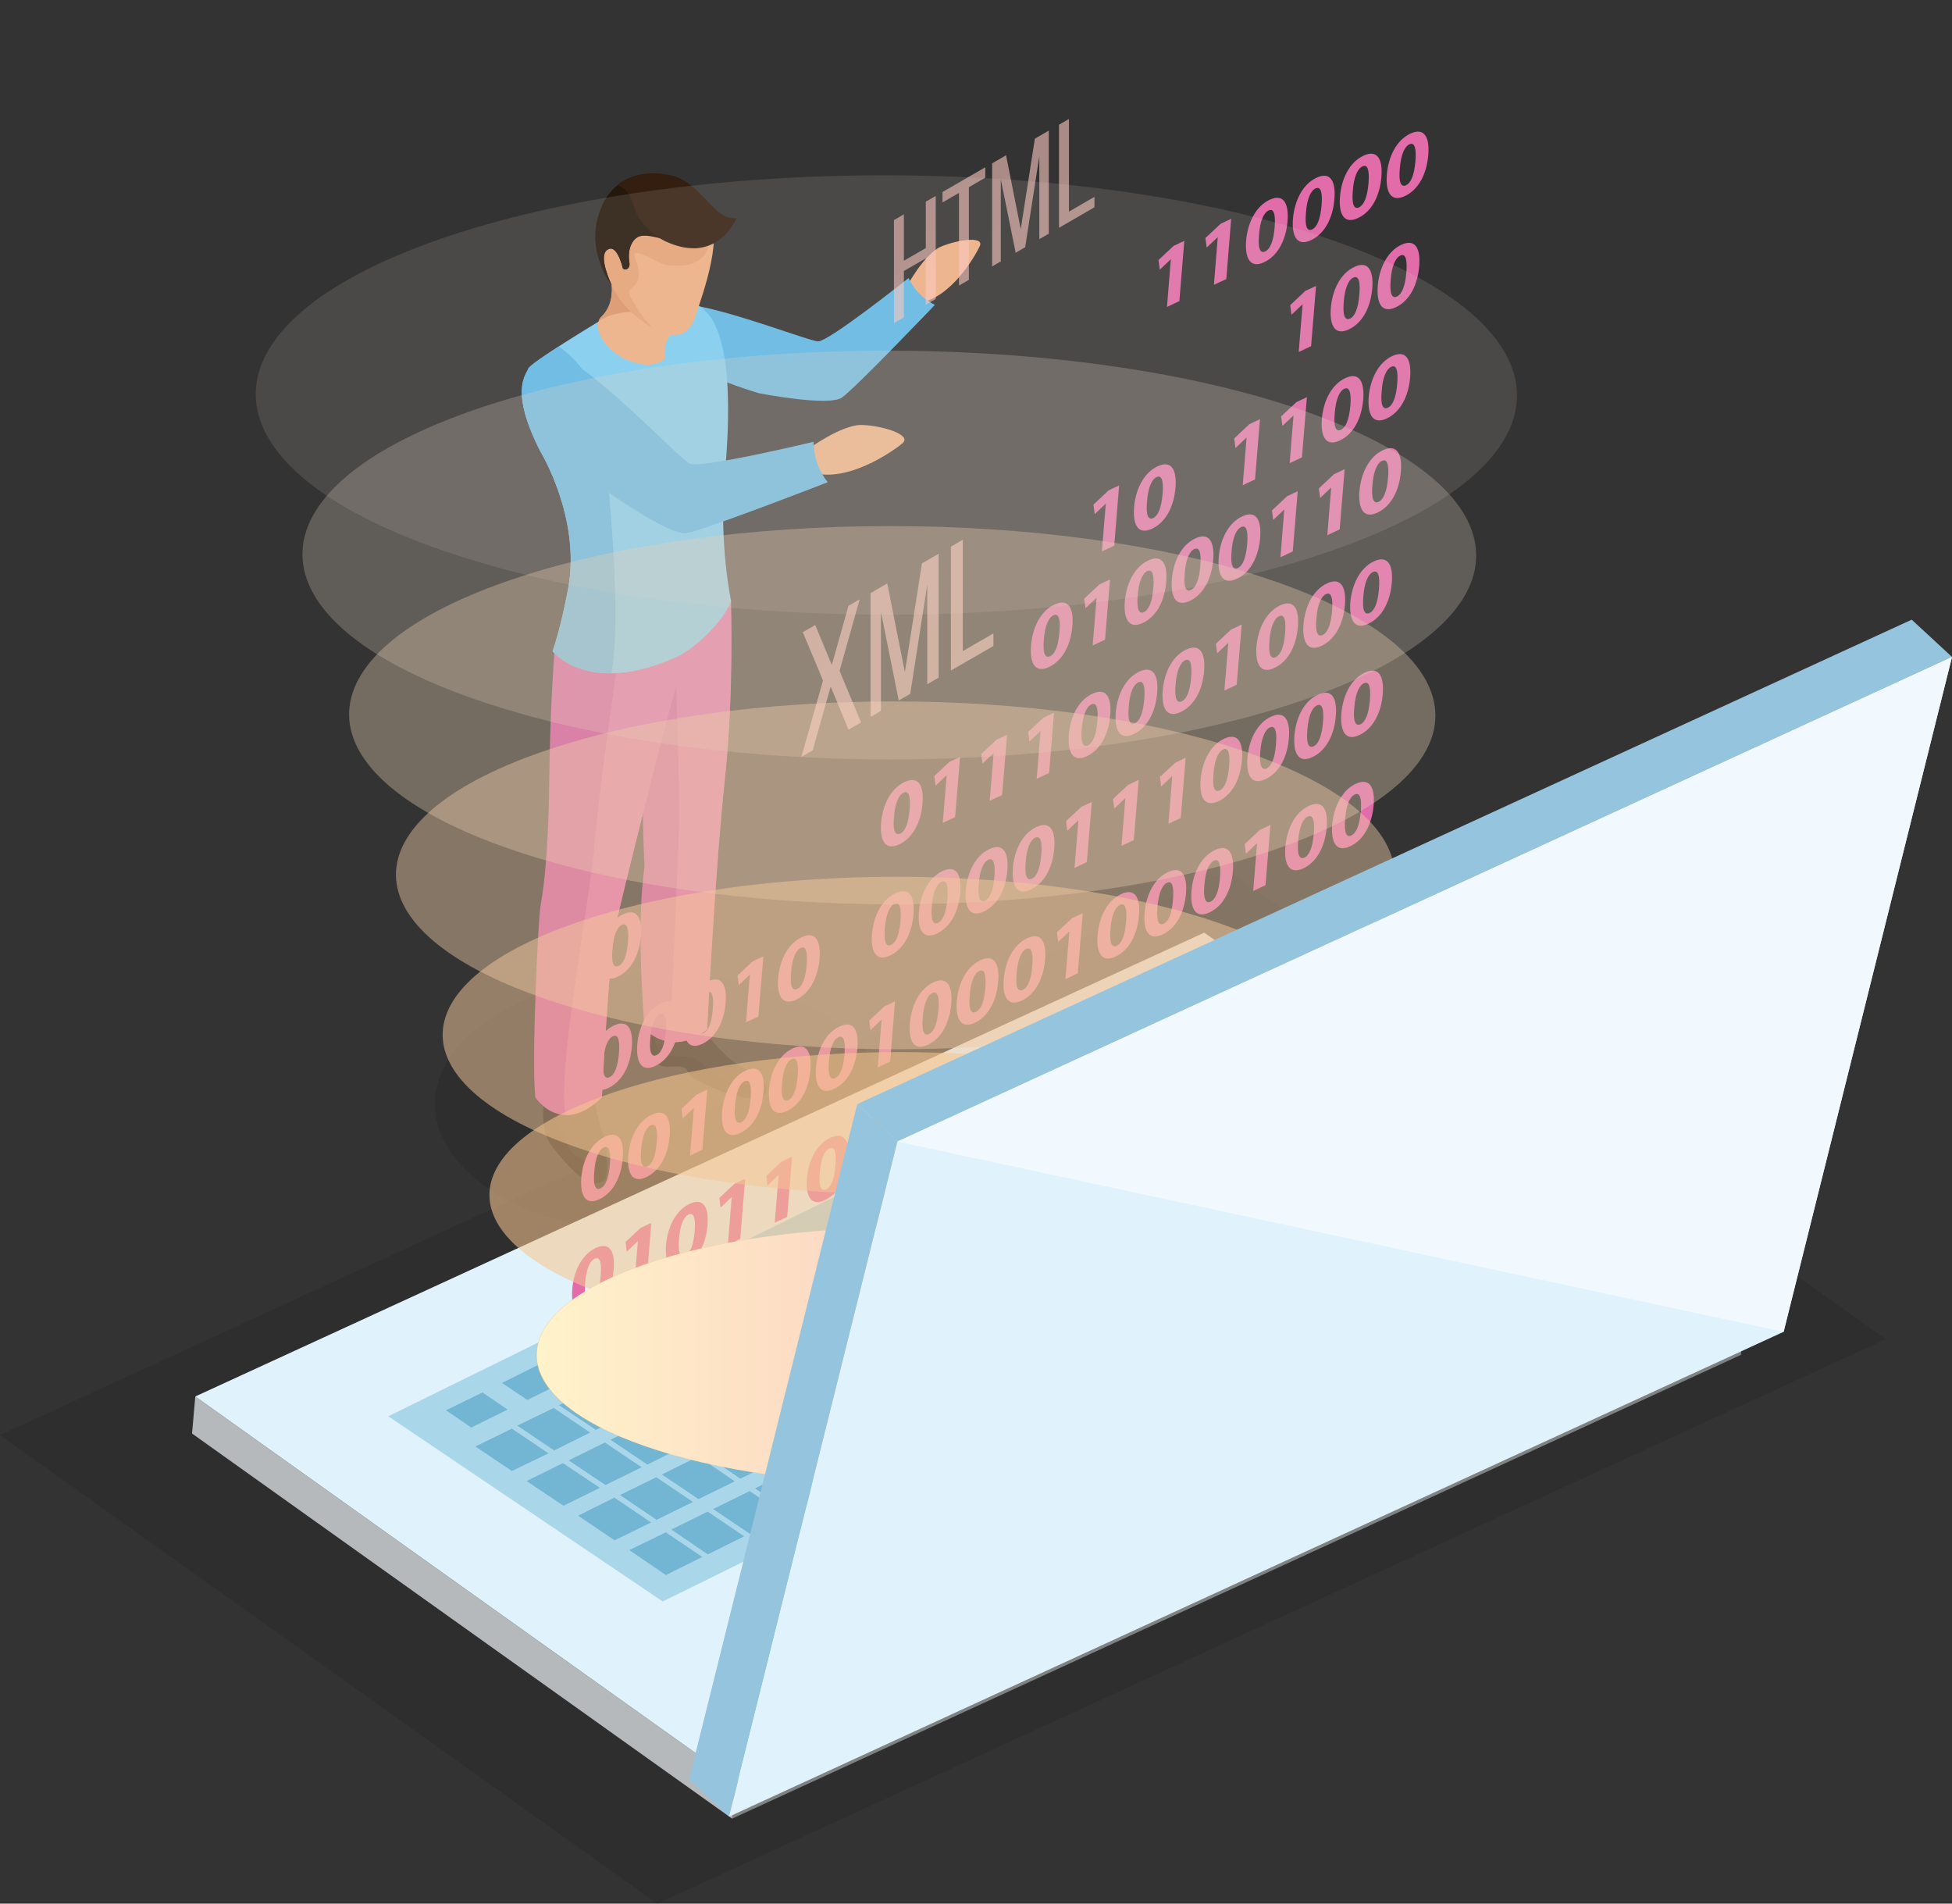 <?xml version="1.0" encoding="utf-8"?>
<!-- Generator: Adobe Illustrator 25.1.0, SVG Export Plug-In . SVG Version: 6.00 Build 0)  -->
<svg version="1.1" id="Layer_1" xmlns="http://www.w3.org/2000/svg" xmlns:xlink="http://www.w3.org/1999/xlink" x="0px" y="0px"
	 viewBox="0 0 288.67 281.46" style="enable-background:new 0 0 288.67 281.46;" xml:space="preserve">
<rect x="0" y="0" width="288.67" height="281.46" fill="#333333" stroke="none"/>
<style type="text/css">
	.st0{opacity:0.1;fill:#010101;}
	.st1{fill:#EFB184;}
	.st2{fill:#60B9E7;}
	.st3{fill:#141416;}
	.st4{fill:#0C0C0C;}
	.st5{fill:#D156A0;}
	.st6{fill:#E16CA9;}
	.st7{fill:#7FCFF4;}
	.st8{fill:#DD956A;}
	.st9{fill:#E7A477;}
	.st10{fill:#331E10;}
	.st11{fill:#24170C;}
	.st12{enable-background:new    ;}
	.st13{fill:#B5B9BC;}
	.st14{fill:#7E8283;}
	.st15{fill:#E0F3FD;}
	.st16{fill:#AAD6EA;}
	.st17{fill:#73B6D3;}
	.st18{opacity:0;}
	.st19{fill:#DCDCDC;}
	.st20{opacity:0.143;}
	.st21{opacity:0.943;fill:#E1D8CE;}
	.st22{opacity:0.286;}
	.st23{opacity:0.886;fill:#E6D4C1;}
	.st24{opacity:0.429;}
	.st25{opacity:0.829;fill:#EBD1B4;}
	.st26{opacity:0.571;}
	.st27{opacity:0.771;fill:#EFCDA7;}
	.st28{opacity:0.714;}
	.st29{opacity:0.714;fill:#F3C89A;}
	.st30{opacity:0.857;}
	.st31{opacity:0.657;fill:#F7C48D;}
	.st32{opacity:0.6;fill:#FDC180;}
	.st33{fill:url(#SVGID_1_);}
	.st34{fill:#95C4DE;}
	.st35{fill:#F1F9FE;}
	.st36{opacity:0.6;}
	.st37{fill:url(#SVGID_2_);}
	.st38{fill:url(#SVGID_3_);}
	.st39{fill:url(#SVGID_4_);}
	.st40{fill:url(#SVGID_5_);}
	.st41{fill:url(#SVGID_6_);}
	.st42{fill:url(#SVGID_7_);}
	.st43{fill:url(#SVGID_8_);}
</style>
<polyline class="st0" points="0,212.18 97.22,281.46 278.86,198 181.65,128.7 0,212.18 "/>
<g>
	<g>
		<g>
			<path class="st1" d="M134.03,42.46c0,0,2.68-4.98,5.16-6.01c2.48-1.03,6.42-1.57,5.7-0.05c-0.72,1.54-4.32,7.78-9.1,8.41
				C135.79,44.81,134.03,44.48,134.03,42.46z"/>
		</g>
		<g>
			<g>
				<path class="st2" d="M99.13,45.22c0,0-4.31,3.13-1.05,6.43c0,0,4.39,3.57,14.16,6.49c0,0,10.23,2,12.22,0.65
					c1.99-1.36,13.78-13.72,13.78-13.72s-2.48-1.03-3.88-3.96c0,0-11.78,9.4-13.38,9.36C119.39,50.44,102.07,43.53,99.13,45.22z"/>
			</g>
		</g>
		<path class="st2" d="M124.46,58.79c1.57-1.07,10.59-10.4,13.78-13.72c-0.56-0.15-1.22-0.76-1.22-0.76s-12.96,10.14-14.55,10.1
			c-1.6-0.04-18.91-6.94-21.85-5.26c0,0-1.12,0.51-1.66,1.49c1.43,1.03,6.05,4.08,14.04,6.46
			C113.01,57.11,122.47,60.14,124.46,58.79z"/>
	</g>
	<g>
		<path class="st0" d="M74.15,149.55c-13.04,7.53-13.11,19.75-0.15,27.28c12.95,7.54,34.03,7.54,47.08,0
			c13.04-7.53,13.11-19.74,0.15-27.27C108.27,142.02,87.19,142.02,74.15,149.55z"/>
	</g>
	<path class="st3" d="M95.39,151.67c0,0-1.48,3.45,0,4.33c1.48,0.89,1.67,1.87,4.04,1.68c2.37-0.2,2.02,0.59,2.83,1.48
		c0.81,0.88,9.18,4.53,10.75,2.76c1.57-1.78-2.85-3.85-4.43-4.88c-1.57-1.03-5.32-5.16-5.42-6.34
		C103.07,149.5,95.39,151.67,95.39,151.67z"/>
	<path class="st4" d="M95.39,156c1.48,0.89,1.67,1.87,4.04,1.68c2.37-0.2,2.02,0.59,2.83,1.48c0.81,0.88,9.18,4.53,10.75,2.76
		c0.54-0.61,0.37-1.25-0.14-1.87c-0.58,0.1-1.39,0.25-2.45,0.44c-2.46,0.43-5.63-2.41-6.86-3.46c-1.23-1.05-2.77-0.64-4.89-1
		c-2.11-0.35-1.82-3.58-1.82-3.58l-1.56-0.54C95.01,152.66,94.14,155.25,95.39,156z"/>
	<path class="st3" d="M80.46,162.86c0,0-0.62,4.07,0.94,6.28c1.56,2.21,5,6.02,6.49,5.85c1.49-0.17,1.72-0.84,1.72-0.84
		s0.62-3.31-0.47-6.62c-1.1-3.31-1.18-4.67-1.18-4.67H80.46z"/>
	<path class="st4" d="M81.41,169.14c1.37,1.93,4.2,5.11,5.87,5.74c-2.21-2.84,1.1-2.25-1.39-3.6c-3.41-1.86-1.23-3.41-2.75-3.84
		c-1.53-0.44-0.41-4.2-0.41-4.2l-0.83-0.38h-1.43C80.46,162.86,79.84,166.93,81.41,169.14z"/>
	<path class="st5" d="M98.57,96.59c0,0,7.03-0.76,9.38-5.97c0,0,0.65,11.49-0.78,24.81c-1.43,13.32-2.6,36.75-2.6,36.75
		s-4.55,4.29-9.25,0c0,0-1.32-15.47,0-24.04c0,0-0.89-15,0.58-22.5C97.38,98.12,98.57,96.59,98.57,96.59z"/>
	<path class="st6" d="M104.57,152.17c0,0,1.17-23.43,2.6-36.75c1.42-13.32,0.93-26.54,0.93-26.54c-1.72,3.82-6.11,6.98-8.25,7.47
		c0.17,5.09,0.64,20.07,0.57,25.06c-0.08,4.74-1,24.37-1.39,32.62C102.17,154.44,104.57,152.17,104.57,152.17z"/>
	<path class="st5" d="M82.04,95.79c0,0-0.68,7.79-0.82,19.9c-0.14,12.1-1.03,16.66-1.32,18.52c-0.29,1.85-1.32,22.11-0.74,28.03
		c0,0,3.82,5.9,9.84,0c0,0,1.03-20.77,2.06-25.5c1.03-4.73,6.78-27.69,9.11-35.93c1.02-3.64,1.27-5.02,1.27-5.02
		S91.3,103.08,82.04,95.79z"/>
	<path class="st6" d="M89.01,162.23c0,0,1.03-20.77,2.06-25.5c1.03-4.73,6.78-27.69,9.11-35.93c1.02-3.64,3.4-6.44,3.4-6.44
		s-6.66,4.67-12.42,4.65c-0.25,1.78-2.7,18.73-3.27,26.15c-0.56,7.34-5.59,33.2-4.24,39.69C85.12,164.89,86.93,164.26,89.01,162.23z
		"/>
	<path class="st7" d="M88.67,47.46c0,0-10.36,6.24-10.56,7.08c-0.22,0.85-2.86,3.03,1.8,12.19c0,0,6.06,9.87,4.11,20.31
		c-1.13,6.05-2.3,9.25-2.3,9.25s5.27,6.73,18.32,0.86c2.64-1.19,6.92-5.2,8.08-8.26c0,0-1.87-8.67-0.91-19.02
		c0.95-10.36,0.95-23.71-4.98-25.06C102.21,44.8,100.6,43.12,88.67,47.46z"/>
	<g>
		<path class="st1" d="M89.55,38.45c0,0,2.49,5.44-0.61,8.38c-1.72,1.64,0.98,6.59,6.83,7.13c0,0,2.69-0.24,2.57-1.21
			c-0.27-2.23,0.77-3.3,1.95-4.79C101.46,46.47,89.55,38.45,89.55,38.45z"/>
		<path class="st8" d="M88.94,46.82c-0.21,0.2-0.35,0.44-0.42,0.72c2.52-1.87,6.71-1.4,6.71-1.4l-4.56-6.94
			c-0.2-0.14-0.37-0.26-0.51-0.36l-0.25,0.52C90.45,41.05,91.25,44.63,88.94,46.82z"/>
		<g>
			<path class="st1" d="M88.77,35.48c0,0,0.41,6.76,4.44,10.42c3.58,3.25,7.96,5.69,9.55,1.07c1.26-3.68,4.61-13.03,1.57-15.47
				c-3.93-3.16-5.02-6.48-10.29-5.42C94.04,26.08,87.94,27.82,88.77,35.48z"/>
			<path class="st9" d="M88.77,35.48c0,0-0.35,5.7,4.41,10.51c1.02,1.02,2.39,1.93,3.46,2.59c-1.85-1.87-2-2.38-3.33-4.53
				c-1.34-2.14,2.6-0.78,0.58-6.05c-0.69-1.79,3.6,1.04,4.64,1.18c6.16,0.79,6.25-2.79,6.6-4.26c-0.03-0.67-0.1-1.31-0.23-1.9
				l-0.4-1.2c-0.06-0.11-0.11-0.22-0.16-0.32c-0.54-0.95-1.08-1.78-1.65-2.5c-2.64-0.35-10.13-1.35-10.29-1.34
				c-0.11,0.01-1.66,1.56-3.11,3.03C88.8,31.95,88.56,33.52,88.77,35.48z"/>
			<path class="st10" d="M90.49,42.24c0,0-4.27-5.34-1.53-11.62c0,0,1.74-5.12,7.69-4.91c2.85,0.1,7.69,1.3,8.94,7.27
				c0.39,1.87-0.15,5.45-6.78,2.59c-0.95-0.42-3.52-1.16-4.58-0.47c-1.06,0.7-1.4,2.25-1.16,3.66c0.21,1.23-0.85,1.19-0.95,0.93
				c-0.09-0.27-0.9-3.82-2.36-2.71C88.44,37.98,90.4,41.99,90.49,42.24z"/>
			<path class="st11" d="M90.49,42.24c-0.09-0.25-2.04-4.26-0.73-5.27c1.46-1.11,2.26,2.44,2.36,2.71c0.1,0.27,1.16,0.3,0.95-0.93
				c-0.24-1.41,0.1-2.96,1.16-3.66c0.96-0.64,3.21,0.11,4.58,0.47c-1.03-0.9-3.28-1.52-3.8-3.55c-0.69-2.72-2.04-4.16-3.42-4.83
				c-1.96,1.45-2.63,3.45-2.63,3.45C86.22,36.9,90.49,42.24,90.49,42.24z"/>
		</g>
		<path class="st10" d="M108.92,32.26c0,0-2.78,6.98-10.45,3.45c0,0-3.84-1.68-4.88-5.65c-0.23-0.85-0.95-2.31-2.28-2.66
			c0,0,2.6-2.7,8.06-1.45c2.57,0.59,4.87,3.53,5.47,4.04C105.45,30.5,106.79,32.45,108.92,32.26z"/>
	</g>
	<path class="st2" d="M78.1,54.54c-0.22,0.85-2.86,3.03,1.8,12.19c0,0,6.06,9.87,4.11,20.31c-1.13,6.05-2.3,9.25-2.3,9.25
		s2.62,3.32,8.73,3.25c1.5-8.96-0.27-24.79-1.12-35.7c-0.56-7.03-3.95-10.73-6.7-12.61C80.31,52.72,78.19,54.16,78.1,54.54z"/>
	<g>
		<g>
			<path class="st1" d="M119.3,66.55c0,0,5.18-3.85,8.24-3.72c3.05,0.13,7.39,1.47,5.92,2.71c-1.49,1.24-8.22,5.95-13.47,4.29
				C119.99,69.83,118.33,68.64,119.3,66.55z"/>
		</g>
		<g>
			<g>
				<path class="st2" d="M81.9,52.54c0,0-5.97,1.15-4.19,6.14c0,0,2.81,5.81,11.5,13.55c0,0,9.61,7.01,12.32,6.57
					c2.71-0.44,20.87-7.52,20.87-7.52s-2.06-2.26-2.09-5.96c0,0-16.72,4.03-18.35,3.21C100.32,67.72,85.75,52.22,81.9,52.54z"/>
			</g>
		</g>
		<path class="st2" d="M101.52,78.81c2.13-0.35,15.96-5.63,20.87-7.52c-0.51-0.42-0.89-1.37-0.89-1.37s-18.28,4.22-19.92,3.41
			c-1.63-0.81-16.19-16.31-20.04-15.99c0,0-1.4-0.01-2.43,0.74c0.97,1.76,4.29,7.14,11.39,13.47
			C90.5,71.54,98.82,79.25,101.52,78.81z"/>
	</g>
</g>
<g>
	<g class="st12">
		<g>
			<polygon class="st13" points="28.88,206.47 28.4,211.95 108.27,268.89 108.74,263.38 			"/>
		</g>
		<g>
			<polygon class="st14" points="108.74,263.38 108.27,268.89 257.46,200.32 257.94,194.83 			"/>
		</g>
		<g>
			<polygon class="st15" points="28.88,206.47 108.74,263.38 257.94,194.83 178.09,137.89 			"/>
		</g>
	</g>
</g>
<g>
	<g>
		<g>
			<g>
				<path class="st16" d="M229.4,172.17l-131.4,64.61L57.42,209.4l131.36-64.6L229.4,172.17z M129.46,217.64l61.2-30.07l-5.46-3.67
					l-61.18,30.06L129.46,217.64L129.46,217.64z M170.01,173.65l-5.42,2.67l5.46,3.69l5.42-2.66L170.01,173.65L170.01,173.65z
					 M188.64,170.86l5.42-2.64l-5.46-3.71l-5.42,2.68L188.64,170.86L188.64,170.86z M114.29,207.42l5.42-2.67l-5.46-3.69l-5.43,2.66
					L114.29,207.42L114.29,207.42z M132.82,191.92l-5.41,2.66l5.46,3.71l5.42-2.68L132.82,191.92L132.82,191.92z M95.73,216.56
					l5.41-2.66l-5.47-3.69l-5.42,2.68L95.73,216.56L95.73,216.56z M156.88,186.49l-5.47-3.71l-5.4,2.69l5.49,3.68L156.88,186.49
					L156.88,186.49z M157.63,179.74l-5.45,2.68l5.47,3.67l5.42-2.67L157.63,179.74L157.63,179.74z M83.32,222.65l5.42-2.67
					l-5.49-3.69l-5.41,2.68L83.32,222.65L83.32,222.65z M194.85,167.83l5.39-2.68l-5.47-3.7l-5.41,2.69L194.85,167.83L194.85,167.83
					z M139,188.89l-5.4,2.66l5.45,3.68l5.42-2.68L139,188.89L139,188.89z M176.26,176.95l5.41-2.66l-5.48-3.69l-5.41,2.68
					L176.26,176.95L176.26,176.95z M120.42,198.03l-5.41,2.66l5.48,3.68l5.4-2.67L120.42,198.03L120.42,198.03z M101.91,213.5
					l5.42-2.67l-5.49-3.65l-5.41,2.65L101.91,213.5L101.91,213.5z M110.87,226.79l5.42-2.66l-5.44-3.68l-5.43,2.68L110.87,226.79
					L110.87,226.79z M196.22,175.97l5.42-2.66l-5.46-3.68l-5.43,2.69L196.22,175.97L196.22,175.97z M140.43,197.06l-5.43,2.67
					l5.45,3.66l5.41-2.65L140.43,197.06L140.43,197.06z M162.43,168.55l-5.43,2.66l5.45,3.67l5.41-2.68L162.43,168.55L162.43,168.55
					z M181.05,165.73l5.41-2.67l-5.44-3.66l-5.42,2.66L181.05,165.73L181.05,165.73z M153.59,190.57l5.46,3.7l5.44-2.67l-5.46-3.68
					L153.59,190.57L153.59,190.57z M149.27,181.34l-5.43-3.67l-5.44,2.67l5.47,3.68L149.27,181.34L149.27,181.34z M177.62,178.77
					l-5.43,2.66l5.45,3.69l5.43-2.67L177.62,178.77L177.62,178.77z M203.81,181.1l5.43-2.67l-5.46-3.67l-5.43,2.65L203.81,181.1
					L203.81,181.1z M125.23,186.81l-5.41,2.68l5.48,3.67l5.4-2.69L125.23,186.81L125.23,186.81z M103.3,221.67l5.4-2.65l-5.44-3.7
					L97.85,218L103.3,221.67L103.3,221.67z M121.88,212.53l5.44-2.66l-5.48-3.67l-5.43,2.67L121.88,212.53L121.88,212.53z
					 M106.7,202.31l5.42-2.67l-5.46-3.68l-5.39,2.66L106.7,202.31L106.7,202.31z M88.12,211.43l5.39-2.68l-5.43-3.67l-5.44,2.68
					L88.12,211.43L88.12,211.43z M150.02,174.62l-5.42,2.66l5.46,3.68l5.43-2.66L150.02,174.62L150.02,174.62z M109.48,218.65
					l5.42-2.7l-5.45-3.66l-5.44,2.66L109.48,218.65L109.48,218.65z M94.3,208.4l5.43-2.67l-5.48-3.68l-5.41,2.68L94.3,208.4
					L94.3,208.4z M146.62,194.01l-5.44,2.66l5.47,3.68l5.42-2.68L146.62,194.01L146.62,194.01z M168.64,171.83l5.43-2.65l-5.46-3.67
					l-5.41,2.64L168.64,171.83L168.64,171.83z M131.44,183.77l-5.42,2.68l5.44,3.66l5.44-2.68L131.44,183.77L131.44,183.77z
					 M183.83,182.08l5.42-2.66l-5.45-3.69l-5.43,2.67L183.83,182.08L183.83,182.08z M165.23,184.87l-5.44,2.68l5.45,3.66l5.43-2.66
					L165.23,184.87L165.23,184.87z M191.4,187.2l5.44-2.69l-5.43-3.67l-5.44,2.67L191.4,187.2L191.4,187.2z M128.03,203.15
					l-5.42,2.65l5.45,3.67l5.43-2.66L128.03,203.15L128.03,203.15z M112.84,192.9l-5.41,2.66l5.45,3.7l5.44-2.67L112.84,192.9
					L112.84,192.9z M98.47,232.89l5.43-2.69l-5.44-3.66l-5.44,2.66L98.47,232.89L98.47,232.89z M209.99,178.05l5.43-2.65l-5.45-3.68
					l-5.43,2.66L209.99,178.05L209.99,178.05z M202.41,172.93l5.43-2.65l-5.46-3.7l-5.42,2.69L202.41,172.93L202.41,172.93z
					 M90.89,227.76l5.43-2.66l-5.46-3.69l-5.41,2.67L90.89,227.76L90.89,227.76z M187.23,162.7l5.42-2.66l-5.46-3.68l-5.41,2.66
					L187.23,162.7L187.23,162.7z M117.06,223.75l5.46-2.69l-5.47-3.66l-5.44,2.68L117.06,223.75L117.06,223.75z M75.7,217.51
					l5.44-2.64l-5.44-3.68l-5.44,2.66L75.7,217.51L75.7,217.51z M201.06,164.76l5.38-2.66l-5.46-3.68l-5.42,2.66L201.06,164.76
					L201.06,164.76z M126.63,194.98l-5.39,2.66l5.47,3.66l5.39-2.64L126.63,194.98L126.63,194.98z M108.1,210.45l5.4-2.66
					l-5.48-3.68l-5.4,2.66L108.1,210.45L108.1,210.45z M182.46,173.9l5.39-2.66l-5.46-3.68l-5.42,2.66L182.46,173.9L182.46,173.9z
					 M163.8,176.71l-5.4,2.64l5.47,3.71l5.39-2.68L163.8,176.71L163.8,176.71z M89.54,219.59l5.39-2.65l-5.46-3.68l-5.39,2.66
					L89.54,219.59L89.54,219.59z M150.67,189.54l-5.48-3.71l-5.37,2.67l5.46,3.67L150.67,189.54L150.67,189.54z M81.94,214.47
					l5.37-2.66l-5.43-3.66l-5.41,2.63L81.94,214.47L81.94,214.47z M208.61,169.88l5.41-2.66l-5.46-3.66l-5.42,2.66L208.61,169.88
					L208.61,169.88z M97.09,224.73l5.42-2.66l-5.45-3.68l-5.41,2.65L97.09,224.73L97.09,224.73z M171.41,181.81l-5.43,2.68
					l5.45,3.68l5.43-2.66L171.41,181.81L171.41,181.81z M174.84,168.78l5.42-2.66l-5.48-3.67l-5.37,2.66L174.84,168.78
					L174.84,168.78z M156.2,171.59l-5.38,2.65l5.43,3.7l5.41-2.67L156.2,171.59L156.2,171.59z M123.28,220.69l5.42-2.64l-5.45-3.68
					l-5.41,2.67L123.28,220.69L123.28,220.69z M216.2,175l5.42-2.65l-5.47-3.67l-5.38,2.64L216.2,175L216.2,175z M115.67,215.58
					l5.44-2.66l-5.46-3.68l-5.41,2.66L115.67,215.58L115.67,215.58z M190.02,179.03l5.43-2.67l-5.46-3.67l-5.41,2.64L190.02,179.03
					L190.02,179.03z M100.51,205.34l5.4-2.67l-5.48-3.66l-5.39,2.65L100.51,205.34L100.51,205.34z M104.67,229.84l5.42-2.67
					l-5.43-3.68l-5.41,2.67L104.67,229.84L104.67,229.84z M119.02,189.86l-5.38,2.67l5.46,3.66l5.39-2.66L119.02,189.86
					L119.02,189.86z M197.64,184.12l5.38-2.64l-5.45-3.67l-5.4,2.65L197.64,184.12L197.64,184.12z M143.07,184.39l-5.46-3.67
					l-5.39,2.67l5.44,3.68L143.07,184.39L143.07,184.39z M147.41,193.61l5.44,3.71l5.41-2.69l-5.43-3.67L147.41,193.61
					L147.41,193.61z M193.43,159.65l5.43-2.68l-5.47-3.66l-5.4,2.66L193.43,159.65L193.43,159.65z M134.23,200.1l-5.42,2.66
					l5.45,3.69l5.4-2.67L134.23,200.1L134.23,200.1z M141.55,171.33l-5.41,2.68l3.78,2.53l5.42-2.68L141.55,171.33L141.55,171.33z
					 M102.33,190.6l-5.44,2.66l3.78,2.57l5.44-2.67L102.33,190.6L102.33,190.6z M178.71,153.05l-5.39,2.66l3.77,2.58l5.44-2.68
					L178.71,153.05L178.71,153.05z M156.01,164.22l-5.43,2.68l3.83,2.54l5.38-2.66L156.01,164.22L156.01,164.22z M164.27,160.16
					l-5.44,2.68l3.81,2.56l5.42-2.68L164.27,160.16L164.27,160.16z M79.59,201.78l-5.39,2.69l3.78,2.54l5.43-2.67L79.59,201.78
					L79.59,201.78z M71.35,205.86l-5.43,2.65l3.77,2.58l5.42-2.68L71.35,205.86L71.35,205.86z M92.43,199.89l5.39-2.64l-3.78-2.59
					l-5.4,2.66L92.43,199.89L92.43,199.89z M185.36,154.2l5.39-2.67l-3.81-2.54l-5.39,2.66L185.36,154.2L185.36,154.2z
					 M133.28,175.39l-5.39,2.66l3.78,2.57l5.41-2.66L133.28,175.39L133.28,175.39z"/>
			</g>
		</g>
	</g>
	<g>
		<g>
			<g>
				<polygon class="st17" points="144.6,177.29 150.05,180.97 155.48,178.31 150.02,174.64 				"/>
			</g>
			<g>
				<polygon class="st17" points="188,155.97 193.43,159.65 198.86,156.98 193.39,153.32 				"/>
			</g>
			<g>
				<polygon class="st17" points="163.2,168.15 168.64,171.83 174.07,169.18 168.61,165.51 				"/>
			</g>
			<g>
				<polygon class="st17" points="178.37,178.4 183.83,182.08 189.25,179.42 183.8,175.73 				"/>
			</g>
			<g>
				<polygon class="st17" points="181.56,151.66 185.36,154.2 190.76,151.54 186.95,149 				"/>
			</g>
			<g>
				<polygon class="st17" points="173.32,155.7 177.09,158.28 182.53,155.61 178.71,153.05 				"/>
			</g>
			<g>
				<polygon class="st17" points="181.78,159.01 187.23,162.7 192.65,160.04 187.19,156.35 				"/>
			</g>
			<g>
				<polygon class="st17" points="195.56,161.08 201.06,164.76 206.44,162.1 200.98,158.42 				"/>
			</g>
			<g>
				<polygon class="st17" points="175.59,162.06 181.05,165.73 186.45,163.06 181.01,159.4 				"/>
			</g>
			<g>
				<polygon class="st17" points="158.83,162.85 162.64,165.4 168.06,162.73 164.27,160.16 				"/>
			</g>
			<g>
				<polygon class="st17" points="189.36,164.15 194.85,167.83 200.24,165.15 194.77,161.45 				"/>
			</g>
			<g>
				<polygon class="st17" points="203.15,166.21 208.61,169.88 214.02,167.22 208.56,163.56 				"/>
			</g>
			<g>
				<polygon class="st17" points="169.41,165.12 174.84,168.78 180.27,166.12 174.78,162.45 				"/>
			</g>
			<g>
				<polygon class="st17" points="183.18,167.18 188.64,170.86 194.06,168.22 188.59,164.5 				"/>
			</g>
			<g>
				<polygon class="st17" points="150.58,166.9 154.41,169.44 159.79,166.78 156.01,164.22 				"/>
			</g>
			<g>
				<polygon class="st17" points="196.95,169.26 202.41,172.93 207.84,170.27 202.38,166.58 				"/>
			</g>
			<g>
				<polygon class="st17" points="210.78,171.32 216.2,175 221.62,172.36 216.15,168.68 				"/>
			</g>
			<g>
				<polygon class="st17" points="176.97,170.22 182.46,173.9 187.85,171.24 182.39,167.57 				"/>
			</g>
			<g>
				<polygon class="st17" points="190.76,172.31 196.22,175.97 201.65,173.3 196.19,169.62 				"/>
			</g>
			<g>
				<polygon class="st17" points="157.01,171.21 162.46,174.88 167.86,172.2 162.43,168.55 				"/>
			</g>
			<g>
				<polygon class="st17" points="170.78,173.28 176.26,176.95 181.67,174.29 176.19,170.61 				"/>
			</g>
			<g>
				<polygon class="st17" points="184.58,175.34 190.02,179.03 195.45,176.37 189.98,172.7 				"/>
			</g>
			<g>
				<polygon class="st17" points="136.14,174.02 139.92,176.55 145.34,173.87 141.55,171.33 				"/>
			</g>
			<g>
				<polygon class="st17" points="150.82,174.24 156.25,177.93 161.66,175.27 156.2,171.59 				"/>
			</g>
			<g>
				<polygon class="st17" points="164.59,176.32 170.06,180 175.48,177.34 170.01,173.65 				"/>
			</g>
			<g>
				<polygon class="st17" points="192.17,180.46 197.64,184.12 203.02,181.48 197.57,177.81 				"/>
			</g>
			<g>
				<polygon class="st17" points="127.88,178.05 131.66,180.62 137.07,177.96 133.28,175.39 				"/>
			</g>
			<g>
				<polygon class="st17" points="158.4,179.35 163.87,183.06 169.26,180.39 163.8,176.71 				"/>
			</g>
			<g>
				<polygon class="st17" points="172.19,181.42 177.64,185.11 183.07,182.44 177.62,178.77 				"/>
			</g>
			<g>
				<polygon class="st17" points="138.4,180.35 143.86,184.03 149.27,181.34 143.83,177.67 				"/>
			</g>
			<g>
				<polygon class="st17" points="185.96,183.52 191.4,187.2 196.83,184.51 191.4,180.85 				"/>
			</g>
			<g>
				<polygon class="st17" points="165.98,184.5 171.43,188.18 176.86,185.52 171.41,181.81 				"/>
			</g>
			<g>
				<polygon class="st17" points="132.23,183.39 137.67,187.06 143.07,184.39 137.62,180.72 				"/>
			</g>
			<g>
				<polygon class="st17" points="146.01,185.47 151.5,189.15 156.88,186.49 151.41,182.78 				"/>
			</g>
			<g>
				<polygon class="st17" points="159.79,187.55 165.24,191.2 170.67,188.54 165.23,184.87 				"/>
			</g>
			<g>
				<polygon class="st17" points="126.02,186.45 131.46,190.11 136.9,187.43 131.44,183.77 				"/>
			</g>
			<g>
				<polygon class="st17" points="139.83,188.5 145.29,192.17 150.67,189.54 145.2,185.84 				"/>
			</g>
			<g>
				<polygon class="st17" points="153.59,190.57 159.05,194.26 164.49,191.59 159.04,187.92 				"/>
			</g>
			<g>
				<polygon class="st17" points="119.82,189.49 125.29,193.17 130.7,190.48 125.23,186.81 				"/>
			</g>
			<g>
				<polygon class="st17" points="133.6,191.56 139.05,195.24 144.47,192.56 139,188.89 				"/>
			</g>
			<g>
				<polygon class="st17" points="147.41,193.61 152.85,197.32 158.26,194.63 152.82,190.96 				"/>
			</g>
			<g>
				<polygon class="st17" points="113.64,192.53 119.1,196.19 124.49,193.53 119.02,189.86 				"/>
			</g>
			<g>
				<polygon class="st17" points="96.88,193.26 100.67,195.83 106.11,193.16 102.33,190.6 				"/>
			</g>
			<g>
				<polygon class="st17" points="127.42,194.58 132.87,198.29 138.29,195.62 132.82,191.92 				"/>
			</g>
			<g>
				<polygon class="st17" points="141.18,196.67 146.65,200.35 152.07,197.67 146.62,194.01 				"/>
			</g>
			<g>
				<polygon class="st17" points="107.43,195.56 112.88,199.26 118.31,196.59 112.84,192.9 				"/>
			</g>
			<g>
				<polygon class="st17" points="121.23,197.64 126.7,201.31 132.09,198.66 126.63,194.98 				"/>
			</g>
			<g>
				<polygon class="st17" points="88.64,197.33 92.43,199.89 97.82,197.25 94.04,194.67 				"/>
			</g>
			<g>
				<polygon class="st17" points="135.01,199.73 140.46,203.39 145.87,200.74 140.43,197.06 				"/>
			</g>
			<g>
				<polygon class="st17" points="101.26,198.62 106.7,202.31 112.11,199.63 106.65,195.96 				"/>
			</g>
			<g>
				<polygon class="st17" points="115.02,200.69 120.5,204.37 125.9,201.7 120.42,198.03 				"/>
			</g>
			<g>
				<polygon class="st17" points="128.81,202.76 134.27,206.45 139.67,203.78 134.23,200.1 				"/>
			</g>
			<g>
				<polygon class="st17" points="95.05,201.66 100.51,205.34 105.92,202.67 100.44,199.01 				"/>
			</g>
			<g>
				<polygon class="st17" points="108.82,203.73 114.29,207.42 119.71,204.75 114.24,201.06 				"/>
			</g>
			<g>
				<polygon class="st17" points="122.61,205.81 128.06,209.48 133.49,206.81 128.03,203.15 				"/>
			</g>
			<g>
				<polygon class="st17" points="74.2,204.47 77.98,207.01 83.4,204.34 79.59,201.78 				"/>
			</g>
			<g>
				<polygon class="st17" points="88.85,204.73 94.3,208.4 99.74,205.73 94.26,202.05 				"/>
			</g>
			<g>
				<polygon class="st17" points="102.63,206.77 108.1,210.45 113.51,207.79 108.03,204.11 				"/>
			</g>
			<g>
				<polygon class="st17" points="82.64,207.76 88.12,211.43 93.51,208.75 88.08,205.08 				"/>
			</g>
			<g>
				<polygon class="st17" points="65.92,208.51 69.69,211.09 75.11,208.41 71.35,205.86 				"/>
			</g>
			<g>
				<polygon class="st17" points="96.43,209.83 101.91,213.5 107.33,210.83 101.84,207.18 				"/>
			</g>
			<g>
				<polygon class="st17" points="110.24,211.9 115.67,215.58 121.11,212.92 115.65,209.24 				"/>
			</g>
			<g>
				<polygon class="st17" points="76.47,210.78 81.94,214.47 87.31,211.81 81.88,208.15 				"/>
			</g>
			<g>
				<polygon class="st17" points="124.02,213.95 129.46,217.64 190.65,187.57 185.19,183.89 				"/>
			</g>
			<g>
				<polygon class="st17" points="90.25,212.88 95.73,216.56 101.14,213.89 95.67,210.2 				"/>
			</g>
			<g>
				<polygon class="st17" points="104.03,214.94 109.48,218.65 114.91,215.94 109.46,212.29 				"/>
			</g>
			<g>
				<polygon class="st17" points="70.26,213.86 75.7,217.51 81.14,214.88 75.7,211.2 				"/>
			</g>
			<g>
				<polygon class="st17" points="117.83,217.03 123.28,220.69 128.69,218.05 123.24,214.37 				"/>
			</g>
			<g>
				<polygon class="st17" points="84.07,215.92 89.54,219.59 94.93,216.94 89.46,213.26 				"/>
			</g>
			<g>
				<polygon class="st17" points="97.85,218 103.3,221.67 108.7,219.02 103.26,215.32 				"/>
			</g>
			<g>
				<polygon class="st17" points="111.61,220.07 117.06,223.75 122.51,221.06 117.05,217.4 				"/>
			</g>
			<g>
				<polygon class="st17" points="77.84,218.97 83.32,222.65 88.75,219.98 83.25,216.3 				"/>
			</g>
			<g>
				<polygon class="st17" points="91.65,221.04 97.09,224.73 102.51,222.07 97.06,218.39 				"/>
			</g>
			<g>
				<polygon class="st17" points="105.42,223.12 110.87,226.79 116.29,224.12 110.86,220.44 				"/>
			</g>
			<g>
				<polygon class="st17" points="85.45,224.09 90.89,227.76 96.32,225.1 90.86,221.41 				"/>
			</g>
			<g>
				<polygon class="st17" points="99.25,226.15 104.67,229.84 110.09,227.16 104.66,223.48 				"/>
			</g>
			<g>
				<polygon class="st17" points="93.02,229.19 98.47,232.89 103.9,230.2 98.46,226.54 				"/>
			</g>
			<g>
				<polygon class="st17" points="152.18,182.42 157.65,186.1 163.07,183.42 157.63,179.74 				"/>
			</g>
			<g>
				<polygon class="st17" points="116.41,208.87 121.88,212.53 127.31,209.87 121.84,206.2 				"/>
			</g>
			<g>
				<polygon class="st17" points="198.34,177.41 203.81,181.1 209.23,178.43 203.77,174.76 				"/>
			</g>
			<g>
				<polygon class="st17" points="204.55,174.38 209.99,178.05 215.42,175.4 209.97,171.72 				"/>
			</g>
		</g>
	</g>
</g>
<g>
	<g>
		<path class="st6" d="M155.93,89.39c2.18-1.02,2.86,0.7,2.66,3.14c-0.22,2.75-1.39,5.12-3.46,6.09c-2.1,0.99-2.86-0.64-2.66-3.16
			C152.67,92.88,153.83,90.37,155.93,89.39z M155.3,97.02c0.74-0.35,1.22-1.54,1.38-3.58c0.16-1.96-0.13-2.83-0.9-2.47
			c-0.7,0.33-1.26,1.53-1.41,3.59C154.19,96.61,154.56,97.37,155.3,97.02L155.3,97.02z"/>
	</g>
	<g>
		<polygon class="st6" points="164.15,85.67 163.42,94.57 161.59,95.44 162.17,88.38 162.14,88.4 160.53,89.93 160.33,88.52 
			162.58,86.41 		"/>
	</g>
	<g>
		<path class="st6" d="M169.81,82.87c2.17-1.03,2.86,0.7,2.66,3.14c-0.22,2.76-1.39,5.12-3.46,6.09c-2.1,0.99-2.86-0.64-2.67-3.16
			C166.55,86.37,167.71,83.85,169.81,82.87z M169.18,90.5c0.73-0.35,1.22-1.54,1.38-3.58c0.16-1.97-0.14-2.83-0.9-2.48
			c-0.7,0.33-1.26,1.54-1.41,3.59C168.07,90.09,168.44,90.85,169.18,90.5L169.18,90.5z"/>
	</g>
	<g>
		<path class="st6" d="M176.76,79.61c2.17-1.03,2.85,0.7,2.66,3.14c-0.23,2.75-1.39,5.11-3.46,6.09c-2.1,0.99-2.86-0.64-2.66-3.16
			C173.49,83.1,174.66,80.59,176.76,79.61z M176.12,87.23c0.75-0.35,1.22-1.54,1.39-3.57c0.16-1.96-0.14-2.83-0.9-2.48
			c-0.7,0.33-1.26,1.54-1.41,3.59C175.01,86.83,175.39,87.58,176.12,87.23L176.12,87.23z"/>
	</g>
	<g>
		<path class="st6" d="M183.7,76.35c2.17-1.02,2.85,0.7,2.66,3.14c-0.23,2.76-1.39,5.12-3.46,6.09c-2.11,0.99-2.87-0.65-2.67-3.16
			C180.43,79.84,181.6,77.33,183.7,76.35z M183.06,83.98c0.74-0.35,1.22-1.54,1.38-3.58c0.16-1.96-0.14-2.83-0.9-2.47
			c-0.7,0.33-1.26,1.53-1.41,3.58C181.95,83.57,182.32,84.32,183.06,83.98L183.06,83.98z"/>
	</g>
	<g>
		<polygon class="st6" points="191.91,72.63 191.18,81.53 189.36,82.39 189.92,75.34 189.9,75.35 188.29,76.88 188.1,75.47 
			190.34,73.37 		"/>
	</g>
	<g>
		<polygon class="st6" points="198.85,69.37 198.12,78.27 196.29,79.13 196.86,72.08 196.84,72.1 195.23,73.62 195.04,72.21 
			197.28,70.11 		"/>
	</g>
	<g>
		<path class="st6" d="M204.51,66.56c2.18-1.02,2.86,0.71,2.66,3.14c-0.23,2.76-1.39,5.11-3.46,6.09c-2.1,0.99-2.86-0.64-2.67-3.16
			C201.25,70.06,202.41,67.55,204.51,66.56z M203.88,74.19c0.74-0.34,1.22-1.54,1.39-3.58c0.16-1.96-0.14-2.83-0.9-2.47
			c-0.7,0.33-1.26,1.53-1.41,3.59C202.77,73.78,203.15,74.54,203.88,74.19L203.88,74.19z"/>
	</g>
	<g>
		<path class="st6" d="M92.13,135.19c2.18-1.02,2.85,0.7,2.66,3.14c-0.22,2.76-1.39,5.11-3.46,6.09c-2.1,0.98-2.86-0.65-2.67-3.16
			C88.86,138.69,90.03,136.17,92.13,135.19z M91.49,142.81c0.74-0.35,1.22-1.54,1.38-3.58c0.16-1.96-0.14-2.83-0.9-2.48
			c-0.7,0.33-1.26,1.54-1.41,3.59C90.38,142.41,90.75,143.16,91.49,142.81L91.49,142.81z"/>
	</g>
	<g>
		<path class="st6" d="M133.77,115.62c2.18-1.02,2.86,0.7,2.66,3.14c-0.22,2.76-1.39,5.11-3.46,6.09c-2.1,0.99-2.86-0.65-2.67-3.16
			C130.5,119.12,131.67,116.6,133.77,115.62z M133.14,123.25c0.74-0.35,1.21-1.54,1.38-3.58c0.16-1.96-0.14-2.83-0.9-2.47
			c-0.7,0.33-1.26,1.53-1.41,3.59C132.02,122.84,132.4,123.6,133.14,123.25L133.14,123.25z"/>
	</g>
	<g>
		<polygon class="st6" points="141.98,111.91 141.25,120.81 139.42,121.67 140,114.62 139.97,114.63 138.36,116.16 138.17,114.74 
			140.41,112.64 		"/>
	</g>
	<g>
		<polygon class="st6" points="148.93,108.64 148.2,117.54 146.36,118.4 146.94,111.35 146.91,111.37 145.3,112.9 145.11,111.48 
			147.35,109.38 		"/>
	</g>
	<g>
		<polygon class="st6" points="155.87,105.38 155.15,114.28 153.31,115.14 153.88,108.09 153.85,108.11 152.24,109.63 
			152.05,108.23 154.3,106.12 		"/>
	</g>
	<g>
		<path class="st6" d="M161.53,102.58c2.18-1.02,2.85,0.7,2.66,3.14c-0.22,2.76-1.39,5.11-3.46,6.09c-2.1,0.98-2.86-0.65-2.67-3.16
			C158.26,106.07,159.43,103.56,161.53,102.58z M160.9,110.2c0.74-0.35,1.22-1.54,1.39-3.58c0.15-1.96-0.14-2.83-0.9-2.47
			c-0.7,0.34-1.26,1.53-1.41,3.59C159.79,109.8,160.16,110.55,160.9,110.2L160.9,110.2z"/>
	</g>
	<g>
		<path class="st6" d="M168.47,99.31c2.18-1.02,2.86,0.71,2.65,3.14c-0.22,2.75-1.39,5.11-3.46,6.08c-2.1,0.99-2.86-0.64-2.66-3.16
			C165.21,102.81,166.37,100.3,168.47,99.31z M167.84,106.94c0.73-0.34,1.21-1.54,1.38-3.58c0.16-1.96-0.14-2.83-0.89-2.47
			c-0.71,0.33-1.27,1.53-1.41,3.59C166.73,106.54,167.1,107.29,167.84,106.94L167.84,106.94z"/>
	</g>
	<g>
		<path class="st6" d="M175.41,96.05c2.18-1.02,2.86,0.7,2.66,3.14c-0.22,2.75-1.39,5.11-3.46,6.08c-2.1,0.99-2.86-0.64-2.66-3.16
			C172.15,99.54,173.31,97.04,175.41,96.05z M174.78,103.68c0.74-0.35,1.22-1.54,1.38-3.58c0.16-1.96-0.14-2.83-0.9-2.47
			c-0.7,0.33-1.26,1.53-1.41,3.59C173.66,103.28,174.04,104.03,174.78,103.68L174.78,103.68z"/>
	</g>
	<g>
		<polygon class="st6" points="183.63,92.34 182.89,101.24 181.07,102.1 181.65,95.05 181.62,95.06 180,96.59 179.81,95.18 
			182.06,93.08 		"/>
	</g>
	<g>
		<path class="st6" d="M189.29,89.52c2.18-1.02,2.86,0.71,2.65,3.14c-0.22,2.75-1.39,5.11-3.46,6.09c-2.1,0.99-2.86-0.64-2.67-3.16
			C186.03,93.03,187.19,90.52,189.29,89.52z M188.66,97.16c0.74-0.34,1.22-1.54,1.39-3.58c0.16-1.96-0.14-2.83-0.9-2.47
			c-0.7,0.33-1.26,1.53-1.41,3.59C187.55,96.75,187.92,97.51,188.66,97.16L188.66,97.16z"/>
	</g>
	<g>
		<path class="st6" d="M196.24,86.26c2.17-1.02,2.85,0.71,2.66,3.14c-0.23,2.76-1.39,5.11-3.47,6.09c-2.1,0.99-2.86-0.65-2.66-3.15
			C192.97,89.77,194.13,87.25,196.24,86.26z M195.6,93.89c0.74-0.34,1.22-1.54,1.39-3.58c0.17-1.96-0.14-2.83-0.91-2.46
			c-0.69,0.32-1.25,1.52-1.4,3.58C194.48,93.49,194.86,94.24,195.6,93.89L195.6,93.89z"/>
	</g>
	<g>
		<path class="st6" d="M203.17,83c2.17-1.02,2.86,0.7,2.66,3.14c-0.23,2.75-1.39,5.11-3.47,6.08c-2.1,0.99-2.86-0.65-2.67-3.16
			C199.91,86.5,201.07,83.99,203.17,83z M202.54,90.63c0.74-0.34,1.22-1.54,1.39-3.58c0.16-1.96-0.14-2.83-0.9-2.47
			c-0.7,0.33-1.26,1.53-1.41,3.59C201.43,90.23,201.8,90.98,202.54,90.63L202.54,90.63z"/>
	</g>
	<g>
		<path class="st6" d="M90.78,151.63c2.17-1.02,2.86,0.69,2.66,3.14c-0.23,2.76-1.4,5.11-3.47,6.09c-2.1,0.99-2.86-0.64-2.66-3.16
			C87.52,155.13,88.68,152.62,90.78,151.63z M90.15,159.26c0.74-0.35,1.22-1.54,1.38-3.57c0.16-1.96-0.14-2.83-0.9-2.47
			c-0.7,0.33-1.26,1.53-1.41,3.59C89.04,158.85,89.41,159.61,90.15,159.26L90.15,159.26z"/>
	</g>
	<g>
		<path class="st6" d="M97.72,148.37c2.17-1.02,2.86,0.69,2.66,3.14c-0.23,2.75-1.39,5.11-3.47,6.09c-2.1,0.99-2.86-0.64-2.67-3.16
			C94.46,151.87,95.62,149.35,97.72,148.37z M97.09,156c0.75-0.35,1.22-1.54,1.38-3.57c0.17-1.97-0.13-2.84-0.89-2.48
			c-0.7,0.33-1.26,1.53-1.41,3.59C95.98,155.59,96.35,156.35,97.09,156L97.09,156z"/>
	</g>
	<g>
		<path class="st6" d="M104.66,145.11c2.17-1.02,2.86,0.69,2.66,3.14c-0.23,2.75-1.39,5.11-3.46,6.09c-2.1,0.99-2.86-0.65-2.67-3.16
			C101.4,148.61,102.56,146.09,104.66,145.11z M104.03,152.74c0.74-0.34,1.22-1.54,1.38-3.57c0.16-1.97-0.14-2.83-0.9-2.47
			c-0.7,0.33-1.26,1.53-1.41,3.59C102.92,152.33,103.29,153.09,104.03,152.74L104.03,152.74z"/>
	</g>
	<g>
		<polygon class="st6" points="112.89,141.39 112.16,150.29 110.32,151.15 110.9,144.1 110.87,144.12 109.26,145.65 109.07,144.23 
			111.31,142.13 		"/>
	</g>
	<g>
		<path class="st6" d="M118.54,138.58c2.18-1.02,2.85,0.7,2.66,3.14c-0.22,2.75-1.39,5.11-3.46,6.08c-2.1,0.99-2.86-0.64-2.66-3.16
			C115.28,142.09,116.44,139.57,118.54,138.58z M117.91,146.21c0.74-0.35,1.22-1.54,1.39-3.57c0.16-1.96-0.14-2.83-0.9-2.48
			c-0.7,0.33-1.26,1.54-1.41,3.59C116.8,145.81,117.17,146.56,117.91,146.21L117.91,146.21z"/>
	</g>
	<g>
		<path class="st6" d="M132.43,132.06c2.18-1.02,2.86,0.69,2.66,3.14c-0.23,2.75-1.39,5.11-3.47,6.08c-2.1,0.99-2.86-0.64-2.67-3.16
			C129.16,135.56,130.32,133.05,132.43,132.06z M131.79,139.69c0.74-0.35,1.22-1.54,1.38-3.57c0.16-1.96-0.13-2.83-0.9-2.48
			c-0.7,0.33-1.26,1.54-1.41,3.59C130.68,139.29,131.05,140.04,131.79,139.69L131.79,139.69z"/>
	</g>
	<g>
		<path class="st6" d="M139.36,128.8c2.17-1.02,2.86,0.69,2.66,3.14c-0.23,2.75-1.39,5.11-3.47,6.09c-2.1,0.99-2.86-0.65-2.66-3.16
			C136.1,132.3,137.26,129.79,139.36,128.8z M138.73,136.43c0.74-0.35,1.22-1.54,1.38-3.58c0.17-1.96-0.14-2.83-0.9-2.47
			c-0.7,0.33-1.26,1.53-1.41,3.59C137.62,136.02,137.99,136.78,138.73,136.43L138.73,136.43z"/>
	</g>
	<g>
		<path class="st6" d="M146.31,125.54c2.18-1.02,2.86,0.7,2.66,3.14c-0.23,2.76-1.39,5.11-3.47,6.09c-2.11,0.98-2.86-0.65-2.67-3.16
			C143.04,129.04,144.21,126.53,146.31,125.54z M145.67,133.17c0.74-0.35,1.22-1.54,1.38-3.57c0.16-1.96-0.14-2.83-0.9-2.48
			c-0.7,0.33-1.26,1.53-1.41,3.59C144.56,132.76,144.93,133.52,145.67,133.17L145.67,133.17z"/>
	</g>
	<g>
		<path class="st6" d="M153.25,122.28c2.18-1.02,2.86,0.69,2.66,3.14c-0.22,2.76-1.39,5.11-3.46,6.09c-2.1,0.99-2.86-0.64-2.66-3.16
			C149.98,125.78,151.15,123.27,153.25,122.28z M152.61,129.91c0.74-0.35,1.22-1.54,1.38-3.58c0.16-1.96-0.14-2.83-0.9-2.47
			c-0.71,0.33-1.26,1.53-1.41,3.59C151.5,129.5,151.87,130.26,152.61,129.91L152.61,129.91z"/>
	</g>
	<g>
		<polygon class="st6" points="161.46,118.57 160.73,127.46 158.9,128.33 159.48,121.28 159.46,121.29 157.84,122.82 157.65,121.41 
			159.89,119.31 		"/>
	</g>
	<g>
		<polygon class="st6" points="168.4,115.31 167.67,124.21 165.85,125.07 166.42,118.01 166.39,118.03 164.78,119.56 164.59,118.14 
			166.83,116.04 		"/>
	</g>
	<g>
		<polygon class="st6" points="175.34,112.04 174.61,120.94 172.79,121.8 173.36,114.75 173.33,114.76 171.71,116.3 171.53,114.88 
			173.78,112.78 		"/>
	</g>
	<g>
		<path class="st6" d="M181.01,109.23c2.18-1.02,2.86,0.7,2.66,3.14c-0.23,2.76-1.39,5.11-3.47,6.09c-2.09,0.99-2.85-0.64-2.66-3.16
			C177.75,112.73,178.91,110.22,181.01,109.23z M180.38,116.86c0.74-0.35,1.22-1.54,1.39-3.57c0.16-1.96-0.14-2.84-0.9-2.48
			c-0.7,0.33-1.26,1.53-1.41,3.59C179.26,116.46,179.63,117.21,180.38,116.86L180.38,116.86z"/>
	</g>
	<g>
		<path class="st6" d="M187.95,105.97c2.17-1.02,2.85,0.7,2.66,3.14c-0.22,2.76-1.39,5.12-3.46,6.09c-2.11,0.99-2.87-0.64-2.67-3.16
			C184.68,109.47,185.85,106.96,187.95,105.97z M187.32,113.6c0.73-0.34,1.22-1.54,1.38-3.57c0.16-1.97-0.14-2.83-0.9-2.48
			c-0.71,0.33-1.26,1.53-1.42,3.59C186.21,113.19,186.58,113.95,187.32,113.6L187.32,113.6z"/>
	</g>
	<g>
		<path class="st6" d="M194.89,102.71c2.17-1.02,2.86,0.69,2.66,3.15c-0.23,2.75-1.39,5.1-3.46,6.08c-2.1,0.99-2.86-0.64-2.67-3.16
			C191.62,106.21,192.79,103.69,194.89,102.71z M194.26,110.34c0.73-0.34,1.22-1.54,1.39-3.57c0.16-1.97-0.14-2.83-0.91-2.47
			c-0.69,0.33-1.25,1.53-1.4,3.58C193.15,109.93,193.52,110.69,194.26,110.34L194.26,110.34z"/>
	</g>
	<g>
		<path class="st6" d="M201.83,99.45c2.18-1.02,2.85,0.69,2.66,3.14c-0.22,2.75-1.39,5.11-3.46,6.09c-2.1,0.99-2.86-0.64-2.66-3.16
			C198.56,102.95,199.73,100.43,201.83,99.45z M201.2,107.08c0.73-0.34,1.22-1.54,1.39-3.58c0.16-1.96-0.14-2.83-0.9-2.47
			c-0.7,0.33-1.26,1.53-1.41,3.59C200.08,106.67,200.46,107.43,201.2,107.08L201.2,107.08z"/>
	</g>
	<g>
		<path class="st6" d="M89.44,168.08c2.18-1.03,2.86,0.7,2.66,3.14c-0.22,2.75-1.39,5.12-3.47,6.1c-2.1,0.98-2.85-0.65-2.67-3.17
			C86.18,171.57,87.34,169.06,89.44,168.08z M88.81,175.7c0.74-0.34,1.22-1.54,1.38-3.57c0.16-1.96-0.14-2.83-0.9-2.48
			c-0.7,0.33-1.26,1.53-1.41,3.59C87.69,175.3,88.06,176.05,88.81,175.7L88.81,175.7z"/>
	</g>
	<g>
		<path class="st6" d="M96.38,164.81c2.18-1.02,2.85,0.7,2.66,3.14c-0.23,2.75-1.39,5.12-3.47,6.09c-2.09,0.99-2.86-0.65-2.66-3.16
			C93.12,168.31,94.28,165.8,96.38,164.81z M95.75,172.44c0.74-0.35,1.21-1.54,1.38-3.58c0.16-1.96-0.14-2.83-0.9-2.47
			c-0.7,0.33-1.26,1.53-1.41,3.59C94.63,172.04,95.01,172.79,95.75,172.44L95.75,172.44z"/>
	</g>
	<g>
		<polygon class="st6" points="104.6,161.1 103.87,170 102.04,170.86 102.61,163.81 102.59,163.83 100.97,165.35 100.78,163.94 
			103.03,161.84 		"/>
	</g>
	<g>
		<path class="st6" d="M110.26,158.29c2.18-1.02,2.86,0.71,2.66,3.15c-0.23,2.75-1.4,5.12-3.47,6.09c-2.1,0.99-2.86-0.65-2.66-3.16
			C107,161.79,108.16,159.28,110.26,158.29z M109.63,165.92c0.74-0.34,1.22-1.54,1.38-3.58c0.16-1.96-0.14-2.82-0.9-2.47
			c-0.71,0.33-1.26,1.53-1.41,3.59C108.51,165.51,108.89,166.27,109.63,165.92L109.63,165.92z"/>
	</g>
	<g>
		<path class="st6" d="M117.2,155.03c2.18-1.02,2.85,0.7,2.65,3.14c-0.22,2.75-1.39,5.11-3.46,6.09c-2.1,0.98-2.86-0.65-2.67-3.17
			C113.94,158.53,115.1,156.02,117.2,155.03z M116.57,162.66c0.74-0.35,1.22-1.54,1.39-3.58c0.16-1.96-0.14-2.83-0.9-2.47
			c-0.7,0.33-1.26,1.53-1.41,3.59C115.46,162.25,115.83,163.01,116.57,162.66L116.57,162.66z"/>
	</g>
	<g>
		<path class="st6" d="M124.14,151.77c2.18-1.02,2.86,0.7,2.66,3.14c-0.23,2.75-1.39,5.12-3.47,6.09c-2.1,0.99-2.86-0.65-2.66-3.17
			C120.88,155.27,122.04,152.76,124.14,151.77z M123.51,159.4c0.74-0.35,1.22-1.54,1.38-3.58c0.16-1.96-0.14-2.83-0.9-2.47
			c-0.71,0.33-1.26,1.53-1.41,3.59C122.4,158.99,122.77,159.74,123.51,159.4L123.51,159.4z"/>
	</g>
	<g>
		<polygon class="st6" points="132.36,148.05 131.64,156.96 129.8,157.82 130.37,150.77 130.34,150.78 128.73,152.31 128.54,150.9 
			130.79,148.79 		"/>
	</g>
	<g>
		<path class="st6" d="M138.02,145.25c2.18-1.02,2.85,0.7,2.66,3.14c-0.23,2.76-1.4,5.12-3.47,6.09c-2.1,0.99-2.86-0.65-2.66-3.16
			C134.76,148.75,135.92,146.24,138.02,145.25z M137.39,152.88c0.75-0.35,1.22-1.54,1.39-3.58c0.16-1.96-0.14-2.83-0.9-2.48
			c-0.7,0.33-1.26,1.54-1.41,3.6C136.28,152.47,136.65,153.22,137.39,152.88L137.39,152.88z"/>
	</g>
	<g>
		<path class="st6" d="M144.96,141.98c2.18-1.02,2.85,0.7,2.66,3.14c-0.22,2.75-1.39,5.12-3.46,6.1c-2.1,0.99-2.86-0.66-2.66-3.17
			C141.7,145.48,142.86,142.98,144.96,141.98z M144.33,149.61c0.74-0.35,1.22-1.54,1.39-3.57c0.15-1.96-0.14-2.83-0.9-2.48
			c-0.71,0.33-1.26,1.53-1.41,3.59C143.22,149.21,143.59,149.96,144.33,149.61L144.33,149.61z"/>
	</g>
	<g>
		<path class="st6" d="M151.9,138.72c2.17-1.02,2.85,0.7,2.66,3.14c-0.23,2.75-1.39,5.12-3.47,6.09c-2.1,0.99-2.86-0.65-2.66-3.17
			C148.64,142.22,149.8,139.71,151.9,138.72z M151.27,146.35c0.74-0.34,1.22-1.54,1.39-3.57c0.16-1.96-0.14-2.83-0.9-2.48
			c-0.7,0.33-1.26,1.54-1.41,3.59C150.16,145.95,150.53,146.7,151.27,146.35L151.27,146.35z"/>
	</g>
	<g>
		<polygon class="st6" points="160.12,135.01 159.39,143.91 157.56,144.77 158.14,137.72 158.11,137.73 156.5,139.26 156.3,137.85 
			158.55,135.75 		"/>
	</g>
	<g>
		<path class="st6" d="M165.78,132.2c2.18-1.02,2.86,0.7,2.66,3.14c-0.23,2.76-1.4,5.12-3.47,6.1c-2.1,0.98-2.86-0.65-2.66-3.16
			C162.52,135.69,163.68,133.19,165.78,132.2z M165.15,139.83c0.74-0.34,1.22-1.54,1.38-3.58c0.16-1.96-0.13-2.83-0.89-2.47
			c-0.71,0.33-1.27,1.53-1.41,3.59C164.04,139.42,164.41,140.18,165.15,139.83L165.15,139.83z"/>
	</g>
	<g>
		<path class="st6" d="M172.73,128.94c2.18-1.02,2.85,0.7,2.66,3.14c-0.22,2.75-1.39,5.12-3.47,6.09c-2.1,0.99-2.86-0.65-2.66-3.16
			C169.46,132.44,170.62,129.92,172.73,128.94z M172.09,136.57c0.74-0.35,1.22-1.54,1.38-3.58c0.16-1.96-0.14-2.83-0.89-2.47
			c-0.7,0.33-1.26,1.53-1.41,3.59C170.98,136.16,171.35,136.92,172.09,136.57L172.09,136.57z"/>
	</g>
	<g>
		<path class="st6" d="M179.67,125.68c2.17-1.02,2.85,0.7,2.66,3.14c-0.23,2.75-1.4,5.12-3.47,6.09c-2.1,0.99-2.86-0.65-2.66-3.16
			C176.4,129.18,177.56,126.66,179.67,125.68z M179.03,133.31c0.74-0.35,1.22-1.54,1.39-3.58c0.16-1.96-0.14-2.83-0.9-2.47
			c-0.7,0.33-1.26,1.53-1.41,3.59C177.92,132.9,178.3,133.66,179.03,133.31L179.03,133.31z"/>
	</g>
	<g>
		<polygon class="st6" points="187.88,121.97 187.15,130.87 185.33,131.73 185.9,124.68 185.87,124.69 184.26,126.22 184.06,124.81 
			186.31,122.7 		"/>
	</g>
	<g>
		<path class="st6" d="M193.55,119.16c2.17-1.02,2.86,0.7,2.65,3.14c-0.23,2.75-1.39,5.12-3.46,6.09c-2.1,0.99-2.86-0.65-2.66-3.16
			C190.29,122.66,191.44,120.14,193.55,119.16z M192.91,126.79c0.73-0.34,1.22-1.54,1.38-3.58c0.16-1.96-0.14-2.83-0.91-2.47
			c-0.69,0.32-1.25,1.53-1.4,3.58C191.8,126.38,192.17,127.13,192.91,126.79L192.91,126.79z"/>
	</g>
	<g>
		<path class="st6" d="M200.48,115.89c2.18-1.02,2.86,0.71,2.66,3.14c-0.23,2.75-1.39,5.12-3.47,6.09c-2.1,0.99-2.86-0.65-2.66-3.16
			C197.22,119.4,198.39,116.88,200.48,115.89z M199.85,123.52c0.73-0.34,1.22-1.54,1.39-3.58c0.15-1.96-0.14-2.83-0.9-2.47
			c-0.71,0.33-1.26,1.53-1.41,3.59C198.75,123.12,199.11,123.88,199.85,123.52L199.85,123.52z"/>
	</g>
	<g>
		<path class="st6" d="M88.1,184.52c2.17-1.02,2.86,0.71,2.66,3.14c-0.23,2.75-1.39,5.11-3.47,6.08c-2.1,0.99-2.86-0.64-2.66-3.16
			C84.83,188.02,86,185.5,88.1,184.52z M87.46,192.15c0.74-0.35,1.22-1.54,1.38-3.58c0.16-1.97-0.14-2.83-0.9-2.47
			c-0.7,0.33-1.26,1.53-1.41,3.58C86.35,191.74,86.72,192.5,87.46,192.15L87.46,192.15z"/>
	</g>
	<g>
		<polygon class="st6" points="96.32,180.81 95.59,189.71 93.75,190.57 94.33,183.52 94.3,183.53 92.69,185.06 92.5,183.64 
			94.74,181.55 		"/>
	</g>
	<g>
		<path class="st6" d="M101.97,178c2.18-1.02,2.86,0.7,2.66,3.14c-0.23,2.75-1.39,5.11-3.47,6.09c-2.1,0.98-2.86-0.64-2.67-3.16
			C98.71,181.5,99.88,178.98,101.97,178z M101.34,185.63c0.74-0.35,1.22-1.54,1.39-3.58c0.16-1.96-0.14-2.83-0.9-2.48
			c-0.7,0.34-1.26,1.53-1.41,3.59C100.24,185.22,100.6,185.98,101.34,185.63L101.34,185.63z"/>
	</g>
	<g>
		<polygon class="st6" points="110.2,174.28 109.47,183.18 107.64,184.05 108.21,177 108.18,177.01 106.57,178.54 106.38,177.12 
			108.62,175.02 		"/>
	</g>
	<g>
		<polygon class="st6" points="117.14,171.02 116.41,179.92 114.57,180.78 115.15,173.74 115.12,173.75 113.51,175.28 
			113.32,173.87 115.56,171.76 		"/>
	</g>
	<g>
		<path class="st6" d="M122.8,168.22c2.18-1.02,2.86,0.7,2.66,3.14c-0.23,2.75-1.39,5.11-3.47,6.08c-2.1,0.99-2.86-0.65-2.66-3.16
			C119.53,171.71,120.7,169.2,122.8,168.22z M122.17,175.85c0.74-0.35,1.22-1.54,1.38-3.58c0.17-1.97-0.14-2.83-0.9-2.47
			c-0.7,0.33-1.26,1.53-1.41,3.59C121.05,175.44,121.42,176.19,122.17,175.85L122.17,175.85z"/>
	</g>
	<g>
		<polygon class="st6" points="131.02,164.5 130.29,173.4 128.45,174.26 129.03,167.21 129.01,167.22 127.39,168.75 127.2,167.34 
			129.44,165.24 		"/>
	</g>
	<g>
		<polygon class="st6" points="137.95,161.24 137.22,170.14 135.4,171.01 135.97,163.95 135.95,163.97 134.33,165.49 134.14,164.08 
			136.39,161.98 		"/>
	</g>
	<g>
		<path class="st6" d="M143.62,158.43c2.18-1.02,2.86,0.7,2.66,3.14c-0.22,2.75-1.39,5.11-3.46,6.09c-2.1,0.98-2.86-0.64-2.67-3.16
			C140.36,161.93,141.52,159.42,143.62,158.43z M142.99,166.06c0.74-0.34,1.22-1.54,1.39-3.57c0.16-1.96-0.14-2.83-0.9-2.48
			c-0.71,0.33-1.26,1.53-1.42,3.59C141.88,165.65,142.25,166.41,142.99,166.06L142.99,166.06z"/>
	</g>
	<g>
		<polygon class="st6" points="151.85,154.71 151.11,163.61 149.28,164.48 149.85,157.43 149.82,157.44 148.21,158.97 
			148.02,157.56 150.27,155.46 		"/>
	</g>
	<g>
		<polygon class="st6" points="158.77,151.46 158.04,160.36 156.21,161.22 156.8,154.17 156.76,154.18 155.15,155.71 154.96,154.3 
			157.21,152.19 		"/>
	</g>
	<g>
		<path class="st6" d="M164.44,148.64c2.18-1.02,2.85,0.7,2.66,3.14c-0.23,2.75-1.39,5.11-3.47,6.08c-2.1,0.99-2.86-0.64-2.67-3.15
			C161.18,152.15,162.34,149.63,164.44,148.64z M163.81,156.28c0.73-0.35,1.22-1.54,1.38-3.58c0.16-1.96-0.14-2.83-0.89-2.47
			c-0.71,0.33-1.26,1.53-1.41,3.59C162.7,155.87,163.07,156.63,163.81,156.28L163.81,156.28z"/>
	</g>
	<g>
		<polygon class="st6" points="172.65,144.94 171.93,153.83 170.1,154.69 170.67,147.64 170.65,147.66 169.03,149.19 168.84,147.77 
			171.09,145.67 		"/>
	</g>
	<g>
		<polygon class="st6" points="179.59,141.67 178.87,150.57 177.04,151.43 177.62,144.38 177.58,144.4 175.97,145.93 175.78,144.51 
			178.03,142.41 		"/>
	</g>
	<g>
		<polygon class="st6" points="186.53,138.41 185.81,147.31 183.98,148.17 184.56,141.12 184.53,141.13 182.91,142.66 
			182.72,141.25 184.97,139.15 		"/>
	</g>
	<g>
		<path class="st6" d="M192.2,135.6c2.18-1.02,2.85,0.7,2.66,3.14c-0.22,2.75-1.39,5.11-3.46,6.08c-2.1,0.99-2.86-0.64-2.66-3.16
			C188.94,139.1,190.1,136.59,192.2,135.6z M191.57,143.23c0.73-0.34,1.22-1.54,1.39-3.58c0.16-1.96-0.14-2.83-0.91-2.47
			c-0.69,0.32-1.25,1.53-1.4,3.59C190.46,142.83,190.83,143.58,191.57,143.23L191.57,143.23z"/>
	</g>
	<g>
		<path class="st6" d="M199.15,132.34c2.18-1.02,2.85,0.7,2.66,3.14c-0.23,2.76-1.39,5.11-3.47,6.09c-2.1,0.99-2.86-0.64-2.66-3.16
			C195.88,135.84,197.04,133.33,199.15,132.34z M198.51,139.97c0.73-0.35,1.22-1.54,1.38-3.58c0.16-1.96-0.14-2.83-0.9-2.47
			c-0.71,0.33-1.27,1.53-1.41,3.59C197.4,139.57,197.77,140.32,198.51,139.97L198.51,139.97z"/>
	</g>
	<g>
		<polygon class="st6" points="175.14,35.61 174.41,44.52 172.58,45.38 173.15,38.32 173.13,38.34 171.52,39.87 171.32,38.45 
			173.57,36.35 		"/>
	</g>
	<g>
		<polygon class="st6" points="182.07,32.35 181.35,41.26 179.52,42.11 180.09,35.06 180.07,35.08 178.45,36.6 178.26,35.19 
			180.51,33.09 		"/>
	</g>
	<g>
		<path class="st6" d="M187.75,29.54c2.17-1.02,2.85,0.7,2.66,3.14c-0.23,2.75-1.39,5.11-3.47,6.09c-2.09,0.99-2.85-0.65-2.66-3.16
			C184.48,33.05,185.65,30.53,187.75,29.54z M187.11,37.17c0.74-0.35,1.22-1.54,1.39-3.57c0.16-1.96-0.14-2.83-0.9-2.48
			c-0.7,0.33-1.26,1.53-1.41,3.59C186,36.77,186.37,37.52,187.11,37.17L187.11,37.17z"/>
	</g>
	<g>
		<path class="st6" d="M194.69,26.28c2.17-1.02,2.85,0.7,2.65,3.14c-0.22,2.76-1.39,5.11-3.46,6.09c-2.11,0.99-2.87-0.64-2.67-3.16
			C191.42,29.78,192.58,27.27,194.69,26.28z M194.05,33.91c0.73-0.34,1.22-1.54,1.39-3.57c0.16-1.96-0.14-2.83-0.9-2.48
			c-0.7,0.33-1.26,1.53-1.41,3.59C192.94,33.51,193.31,34.26,194.05,33.91L194.05,33.91z"/>
	</g>
	<g>
		<path class="st6" d="M201.63,23.02c2.17-1.02,2.86,0.69,2.66,3.14c-0.23,2.75-1.39,5.11-3.47,6.08c-2.1,0.99-2.86-0.64-2.66-3.16
			C198.36,26.52,199.52,24.01,201.63,23.02z M200.99,30.65c0.73-0.35,1.22-1.54,1.39-3.57c0.16-1.97-0.14-2.84-0.91-2.47
			c-0.7,0.33-1.26,1.53-1.41,3.59C199.88,30.25,200.25,31,200.99,30.65L200.99,30.65z"/>
	</g>
	<g>
		<path class="st6" d="M208.56,19.76c2.18-1.02,2.86,0.69,2.66,3.14c-0.22,2.76-1.39,5.11-3.46,6.09c-2.11,0.99-2.86-0.64-2.67-3.16
			C205.3,23.26,206.46,20.74,208.56,19.76z M207.93,27.39c0.73-0.34,1.22-1.54,1.39-3.58c0.16-1.96-0.14-2.83-0.9-2.47
			c-0.7,0.33-1.26,1.53-1.41,3.59C206.82,26.98,207.19,27.74,207.93,27.39L207.93,27.39z"/>
	</g>
	<g>
		<polygon class="st6" points="194.62,42.28 193.89,51.18 192.06,52.04 192.63,44.99 192.61,45 190.99,46.53 190.8,45.12 
			193.04,43.01 		"/>
	</g>
	<g>
		<path class="st6" d="M200.28,39.47c2.17-1.02,2.85,0.7,2.66,3.14c-0.23,2.75-1.39,5.12-3.47,6.09c-2.1,0.99-2.86-0.65-2.66-3.16
			C197.02,42.96,198.18,40.45,200.28,39.47z M199.65,47.1c0.73-0.34,1.22-1.54,1.38-3.58c0.17-1.96-0.14-2.83-0.91-2.47
			c-0.69,0.32-1.25,1.53-1.4,3.59C198.54,46.69,198.91,47.44,199.65,47.1L199.65,47.1z"/>
	</g>
	<g>
		<path class="st6" d="M207.22,36.2c2.18-1.02,2.86,0.7,2.66,3.14c-0.23,2.75-1.39,5.12-3.47,6.09c-2.1,0.99-2.86-0.65-2.66-3.16
			C203.96,39.7,205.12,37.19,207.22,36.2z M206.59,43.84c0.73-0.34,1.22-1.54,1.39-3.58c0.15-1.96-0.14-2.83-0.9-2.47
			c-0.71,0.33-1.27,1.54-1.42,3.59C205.48,43.43,205.85,44.19,206.59,43.84L206.59,43.84z"/>
	</g>
	<g>
		<polygon class="st6" points="165.5,71.77 164.78,80.67 162.95,81.53 163.53,74.48 163.5,74.49 161.89,76.02 161.7,74.61 
			163.95,72.5 		"/>
	</g>
	<g>
		<path class="st6" d="M171.18,68.95c2.18-1.02,2.85,0.7,2.66,3.14c-0.23,2.75-1.39,5.11-3.47,6.08c-2.1,0.99-2.86-0.64-2.66-3.15
			C167.92,72.46,169.07,69.94,171.18,68.95z M170.55,76.59c0.73-0.35,1.21-1.54,1.38-3.58c0.16-1.96-0.14-2.83-0.89-2.47
			c-0.71,0.33-1.26,1.53-1.41,3.59C169.43,76.18,169.81,76.94,170.55,76.59L170.55,76.59z"/>
	</g>
	<g>
		<polygon class="st6" points="186.33,61.98 185.6,70.88 183.78,71.75 184.35,64.69 184.32,64.71 182.71,66.24 182.52,64.82 
			184.76,62.72 		"/>
	</g>
	<g>
		<polygon class="st6" points="193.27,58.72 192.54,67.62 190.72,68.48 191.29,61.43 191.27,61.44 189.65,62.97 189.46,61.56 
			191.71,59.46 		"/>
	</g>
	<g>
		<path class="st6" d="M198.94,55.91c2.18-1.02,2.85,0.7,2.66,3.14c-0.23,2.75-1.39,5.11-3.46,6.08c-2.1,0.99-2.86-0.65-2.66-3.16
			C195.68,59.41,196.84,56.9,198.94,55.91z M198.31,63.54c0.73-0.34,1.21-1.54,1.39-3.58c0.15-1.97-0.14-2.83-0.91-2.47
			c-0.69,0.32-1.25,1.53-1.4,3.59C197.19,63.14,197.57,63.89,198.31,63.54L198.31,63.54z"/>
	</g>
	<g>
		<path class="st6" d="M205.88,52.65c2.18-1.02,2.85,0.7,2.66,3.13c-0.23,2.76-1.39,5.11-3.46,6.09c-2.1,0.99-2.86-0.64-2.67-3.16
			C202.62,56.15,203.78,53.64,205.88,52.65z M205.25,60.28c0.73-0.35,1.22-1.54,1.38-3.58c0.16-1.96-0.14-2.83-0.89-2.47
			c-0.71,0.33-1.27,1.53-1.41,3.59C204.13,59.87,204.5,60.63,205.25,60.28L205.25,60.28z"/>
	</g>
</g>
<g>
	<g>
		<g class="st18">
			<path class="st19" d="M200.87,10.15c39.34,13.66,39.17,35.57,0.43,49.1c-38.75,13.53-101.67,13.66-141,0
				c-39.01-13.53-39.23-35.56-0.47-49.1C98.57-3.38,161.86-3.38,200.87,10.15z"/>
		</g>
		<g class="st20">
			<path class="st21" d="M196.76,35.42c36.78,12.77,36.63,33.26,0.4,45.92c-36.23,12.65-95.08,12.78-131.85,0
				c-36.48-12.65-36.68-33.26-0.44-45.92C101.1,22.76,160.28,22.76,196.76,35.42z"/>
		</g>
		<g class="st22">
			<path class="st23" d="M192.64,60.68c34.23,11.89,34.09,30.96,0.37,42.73c-33.72,11.77-88.48,11.89-122.7,0
				C36.36,91.64,36.17,72.46,69.9,60.68C103.62,48.91,158.69,48.91,192.64,60.68z"/>
		</g>
		<g class="st24">
			<path class="st25" d="M188.52,85.95c31.68,11,31.55,28.65,0.34,39.54c-31.2,10.9-81.88,11-113.56,0
				c-31.41-10.9-31.59-28.64-0.38-39.54C106.14,75.06,157.11,75.06,188.52,85.95z"/>
		</g>
		<g class="st26">
			<path class="st27" d="M184.41,111.22c29.13,10.11,29,26.34,0.32,36.36c-28.68,10.02-75.29,10.12-104.41,0
				c-28.88-10.02-29.04-26.33-0.35-36.36C108.66,101.2,155.53,101.2,184.41,111.22z"/>
		</g>
		<g class="st28">
			<path class="st29" d="M180.29,136.49c26.57,9.23,26.46,24.03,0.29,33.17c-26.17,9.14-68.69,9.23-95.26,0
				c-26.35-9.14-26.5-24.03-0.31-33.17C111.19,127.35,153.94,127.35,180.29,136.49z"/>
		</g>
		<g class="st30">
			<path class="st31" d="M176.18,161.75c24.02,8.34,23.92,21.72,0.26,29.99c-23.65,8.26-62.09,8.34-86.11,0
				c-23.82-8.27-23.95-21.72-0.28-29.99C113.71,153.49,152.36,153.49,176.18,161.75z"/>
		</g>
		<g>
			<path class="st32" d="M172.06,187.02c21.47,7.45,21.38,19.41,0.23,26.8c-21.14,7.38-55.5,7.46-76.96,0
				c-21.28-7.39-21.4-19.41-0.25-26.8C116.23,179.64,150.78,179.64,172.06,187.02z"/>
		</g>
	</g>
	<linearGradient id="SVGID_1_" gradientUnits="userSpaceOnUse" x1="79.389" y1="200.435" x2="188.249" y2="200.435">
		<stop  offset="0" style="stop-color:#FFF3CA"/>
		<stop  offset="1" style="stop-color:#F8B5BA"/>
	</linearGradient>
	<path class="st33" d="M172.16,187.02c21.46,7.45,21.37,19.41,0.23,26.8c-21.15,7.38-55.49,7.46-76.96,0
		c-21.29-7.39-21.4-19.41-0.26-26.8C116.32,179.64,150.86,179.64,172.16,187.02z"/>
</g>
<g>
	<g class="st12">
		<g>
			<polygon class="st34" points="132.73,168.78 126.77,163.25 101.9,263.08 107.82,268.59 			"/>
		</g>
		<g>
			<polygon class="st34" points="288.67,97.13 282.71,91.62 126.77,163.25 132.73,168.78 			"/>
		</g>
		<g>
			<polygon class="st15" points="132.73,168.78 107.82,268.59 263.77,196.91 288.67,97.13 			"/>
		</g>
		<g>
			<polygon class="st35" points="132.73,168.78 132.73,168.78 263.77,196.91 288.67,97.13 			"/>
		</g>
	</g>
</g>
<g class="st36">
	<linearGradient id="SVGID_2_" gradientUnits="userSpaceOnUse" x1="260.943" y1="197.98" x2="17.294" y2="25.607">
		<stop  offset="0" style="stop-color:#FFF3CA"/>
		<stop  offset="1" style="stop-color:#F8B5BA"/>
	</linearGradient>
	<path class="st37" d="M122.84,101.5l-2.65,9.43l-1.68,0.97l3.2-11.29l-2.99-7.14l1.84-1.06l2.45,5.91l2.47-8.75l1.65-0.96
		l-2.97,10.58l3.18,7.62l-1.86,1.07L122.84,101.5z"/>
	<linearGradient id="SVGID_3_" gradientUnits="userSpaceOnUse" x1="267.537" y1="188.578" x2="23.955" y2="16.253">
		<stop  offset="0" style="stop-color:#FFF3CA"/>
		<stop  offset="1" style="stop-color:#F8B5BA"/>
	</linearGradient>
	<path class="st38" d="M134.61,102.59l-1.7,0.98l-2.63-13.06v14.6l-1.54,0.89V87.69l2.47-1.43l2.61,13.12l2.52-16.08l2.47-1.43
		v18.32l-1.68,0.97V86.43L134.61,102.59z"/>
	<linearGradient id="SVGID_4_" gradientUnits="userSpaceOnUse" x1="272.214" y1="181.952" x2="28.648" y2="9.638">
		<stop  offset="0" style="stop-color:#FFF3CA"/>
		<stop  offset="1" style="stop-color:#F8B5BA"/>
	</linearGradient>
	<path class="st39" d="M140.62,99.14V80.83l1.76-1.02v16.46l4.53-2.62v1.86L140.62,99.14z"/>
</g>
<g class="st36">
	<linearGradient id="SVGID_5_" gradientUnits="userSpaceOnUse" x1="283.536" y1="143.252" x2="80.805" y2="-0.172">
		<stop  offset="0" style="stop-color:#FFF3CA"/>
		<stop  offset="1" style="stop-color:#F8B5BA"/>
	</linearGradient>
	<path class="st40" d="M133.67,40.07v6.86l-1.47,0.85V32.54l1.47-0.85v6.86l3.24-1.87v-6.86l1.47-0.85v15.24l-1.47,0.85l0-6.86
		L133.67,40.07z"/>
	<linearGradient id="SVGID_6_" gradientUnits="userSpaceOnUse" x1="288.692" y1="136.005" x2="85.936" y2="-7.437">
		<stop  offset="0" style="stop-color:#FFF3CA"/>
		<stop  offset="1" style="stop-color:#F8B5BA"/>
	</linearGradient>
	<path class="st41" d="M141.82,42.22v-13.7l-2.44,1.41v-1.54l6.33-3.66v1.54l-2.43,1.41v13.7L141.82,42.22z"/>
	<linearGradient id="SVGID_7_" gradientUnits="userSpaceOnUse" x1="293.053" y1="129.913" x2="90.245" y2="-13.566">
		<stop  offset="0" style="stop-color:#FFF3CA"/>
		<stop  offset="1" style="stop-color:#F8B5BA"/>
	</linearGradient>
	<path class="st42" d="M151.61,36.55l-1.41,0.82L148,26.5v12.15l-1.28,0.74V24.15l2.06-1.19l2.17,10.92l2.09-13.38l2.06-1.19v15.24
		l-1.4,0.81V23.1L151.61,36.55z"/>
	<linearGradient id="SVGID_8_" gradientUnits="userSpaceOnUse" x1="296.871" y1="124.348" x2="94.178" y2="-19.05">
		<stop  offset="0" style="stop-color:#FFF3CA"/>
		<stop  offset="1" style="stop-color:#F8B5BA"/>
	</linearGradient>
	<path class="st43" d="M156.61,33.68V18.44l1.47-0.85v13.7l3.77-2.18v1.54L156.61,33.68z"/>
</g>
</svg>
